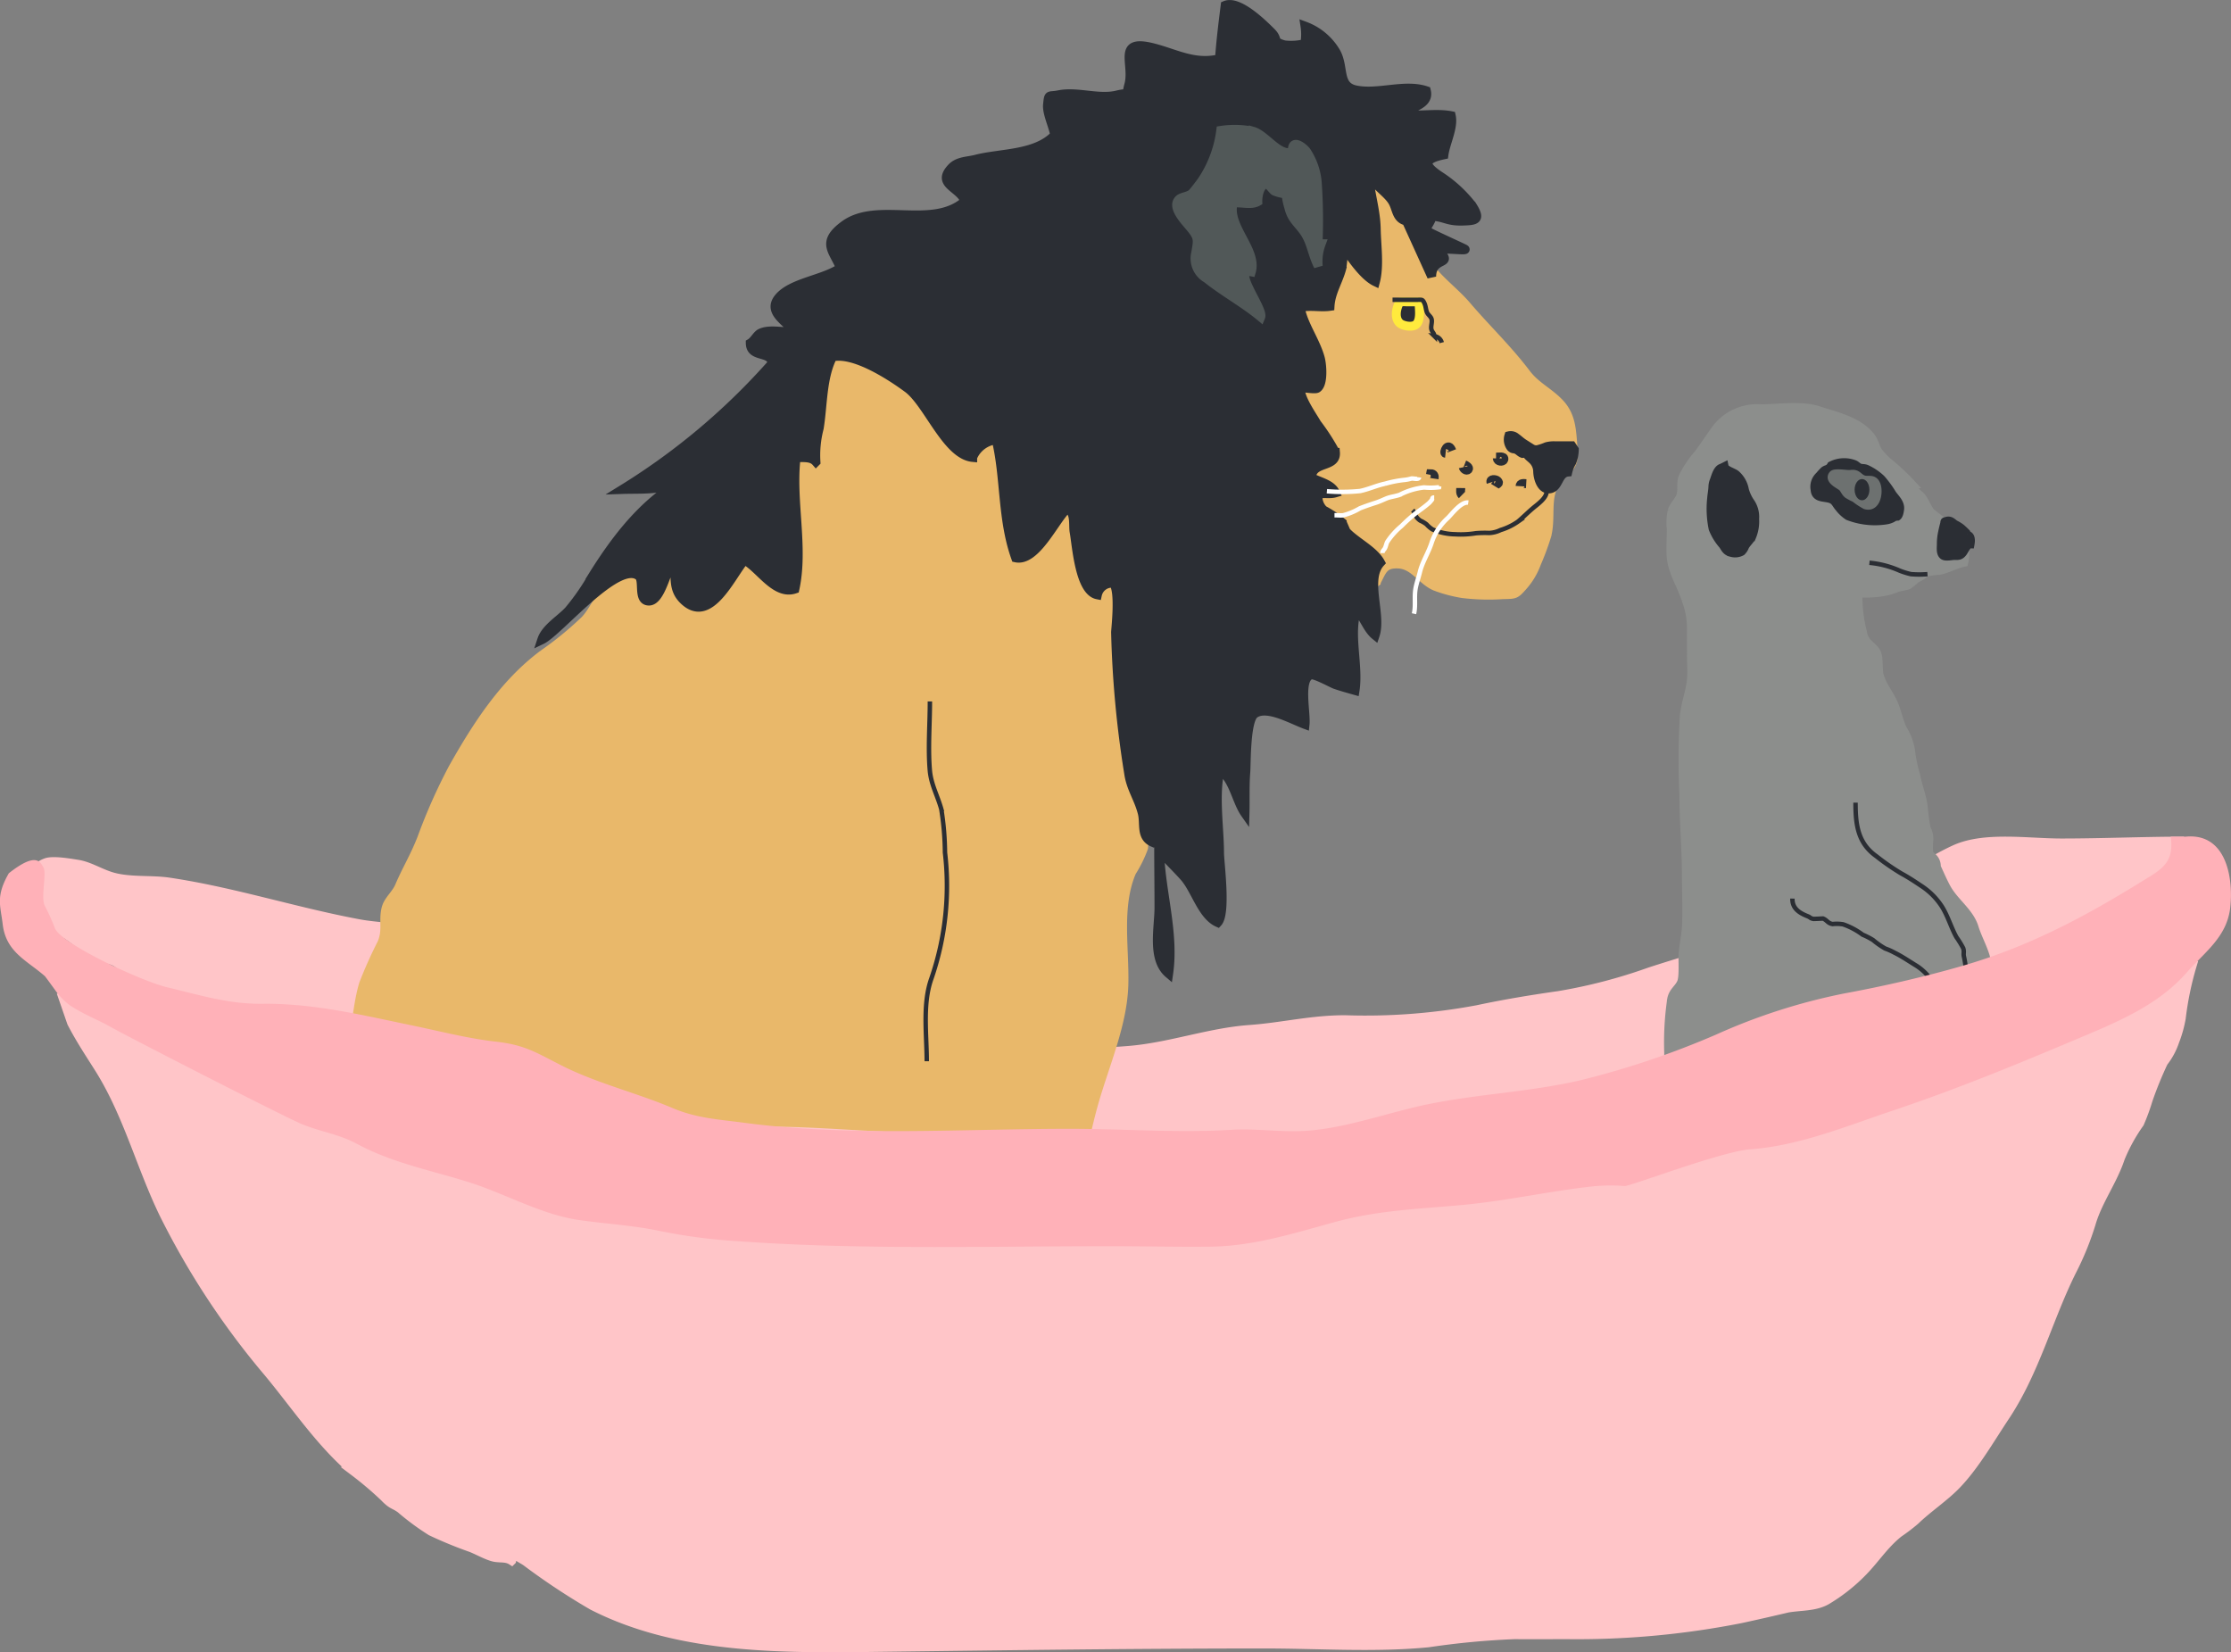 <svg xmlns="http://www.w3.org/2000/svg" xmlns:xlink="http://www.w3.org/1999/xlink" width="250.492" height="185.494" viewBox="0 0 250.492 185.494"><rect x="0" y="0" width="250.492" height="185.494" fill="#808080" stroke="none"/><defs><clipPath id="a"><path d="M0,0H250.492V-185.494H0Z" fill="none"/></clipPath></defs><g transform="translate(0 185.494)"><g clip-path="url(#a)"><g transform="translate(245.207 -91.566)"><path d="M0,0C-4.606,0-9.154.208-13.76.208c-3.771,0-8.68-.805-12.132.753-2.472,1.115-4.622,2.706-7.164,3.655a74.892,74.892,0,0,0-8.593,3.389c-5.906,3.046-12.2,4.657-18.471,6.688a58.936,58.936,0,0,1-10.147,2.648c-3.016.427-6.174.951-9.169,1.591A67.646,67.646,0,0,1-94.127,20.05c-3.851-.018-7.11.829-10.862,1.1-4.529.33-8.956,1.966-13.458,2.342-8.644.722-17.706-.042-26.391-.042-3.52,0-6.994.259-10.376-.567h0c-3.636-.887-7.789-.516-11.2-1.639-1.414-.467-2.635-1.162-4.052-1.656a105.729,105.729,0,0,0-11.473-3.505,95.032,95.032,0,0,1-10.254-3.062c-2.12-.742-4.085-1.94-6.2-2.684-2.056-.722-4.322-.661-6.453-1.06-7.216-1.351-14.081-3.6-21.322-4.674-1.974-.294-4.284-.041-6.168-.541-1.381-.367-2.626-1.235-4.081-1.46-.9-.139-2.858-.494-3.761-.168-1.613.582-1.249,1.3-1.28,2.845-.069,3.457.461,4.57,3.5,6.169a13.4,13.4,0,0,1,2.529,2.19c1.117.982,1.359.267,2.728.771.762.28,1.287,1.228,1.986,1.534,3.283,1.433,6.5,2.234,9.811,3.526,3.033,1.183,6.006,3.052,9.179,4.137,3.072,1.051,6.263,1.972,9.359,3.108,1.723.632,3.087,1.516,4.741,2.277,1.514.7,3.073.55,4.681,1.222,2.168.906,4.208,2.094,6.459,2.864,4.627,1.585,8.343,4.845,13.364,5.622,1.533.238,3.017-.1,4.537.028,1.542.13,2.921.573,4.5.627,3.52.12,7.076-.029,10.6-.029,6.95,0,15.172,1.059,21.827-1.261,7.872-2.743,16.653-2.15,24.893-2.141,5.413.006,10.811.135,16.165-.836,4.978-.9,10.343-.955,15.171-2.408,4.561-1.373,9.3-1.711,13.985-2.579,1.671-.309,3.919.019,5.475-.512.147-.05,1.369-1.068,1.642-1.193a42.316,42.316,0,0,1,4.322-1.57,14.616,14.616,0,0,1,4.211-.514c3.364-.168,6.031-1.345,9.265-2.3,3.894-1.151,6.768-3.744,10.5-4.971,2.254-.74,4.424-.969,6.7-1.906q2.919-1.41,5.89-2.706a12.6,12.6,0,0,0,3.144-.941A59.924,59.924,0,0,0-5.409,9.879,17.425,17.425,0,0,0-2.189,7.29c.854-.994,3.376-3.3,3.1-4.815Z" fill="#ffc5c8"/></g><g transform="translate(147.989 -170.314)"><path d="M0,0C-.32,5.9,5.781,4.1,9.117,7.948c.971,1.119,2.954,6.406,3.9,7.5,1.123,1.3,2.528,2.365,3.668,3.7,2.128,2.5,4.594,4.845,6.684,7.608,1.07,1.415,2.511,2.047,3.695,3.276,1.436,1.49,1.4,3.167,1.581,5.24.224,2.569-1.244,2.076-2.171,3.956-.889,1.805-.286,3.752-.791,5.727a29.368,29.368,0,0,1-1.147,3.094,7.981,7.981,0,0,1-1.507,2.544c-.906,1.033-.894.95-2.356.994a24.3,24.3,0,0,1-4.441-.126,15.784,15.784,0,0,1-3.05-.808c-1.565-.647-2.378-2.447-4.2-2.515-1.636-.06-1.765.735-2.451,2.025a2.228,2.228,0,0,0-.862,1.423q-.163.528-.328,1.055a1.443,1.443,0,0,1-1.122.787c-1.121,2.2-2.747,4.946-5.449,6-2.013.787-5.735,1.3-7.393.166-1.287,1.4-3.05,2-4.429,3.28-2.357,2.192-3.323,5.831-4.539,8.7a35.667,35.667,0,0,0-1.423,4.34,26.409,26.409,0,0,0-.575,4.093,14.153,14.153,0,0,1-1.337,2.709c-1.657,3.869-.77,8.543-.875,12.623-.111,4.366-2.076,8.851-3.289,13.04-1.1,3.8-1.694,7.637-2.7,11.5-.774,2.976-2.023,5.745-1.97,8.823.038,2.2.552,5.128-.1,7.242-.965.006-.845.488-1.384,1.157a12.473,12.473,0,0,1-3.712,3.376c-4.1,2.243-8.65,3.667-12.764,5.889A47.249,47.249,0,0,1-60.5,151.129a28.137,28.137,0,0,1-6.388.224c-4.77-.065-9.5.537-14.27.613-5.444.088-10.975.179-16.417,0-1-.033-3.856.15-4.746-.839-.612-.681-.52-1.574-.819-2.392a45.328,45.328,0,0,0-2.009-4.132c-1.047-2.128-2.315-4-2.576-6.392a28.212,28.212,0,0,0-1.427-6.349c-3.076-9.289-1.467-20.769.726-29.993.516-2.168.62-4.447,1.254-6.581a50.021,50.021,0,0,1,2.062-4.6c.606-1.474.126-2.471.456-3.853.225-.948,1.11-1.575,1.513-2.524.786-1.856,1.688-3.287,2.509-5.393a63.05,63.05,0,0,1,3.515-7.9c2.7-4.78,5.725-9.467,10.106-12.737a38.021,38.021,0,0,0,4.692-3.836c.791-.833,1.212-1.878,1.937-2.752,1.07-1.29,2.407-1.883,3.539-3.2.891-1.035,2.273-1.591,3.063-2.666.7-.953.582-1.925,1.445-2.762.806-.782,1.888-1.144,2.733-2.215a41.2,41.2,0,0,1,3.282-3.4,51.768,51.768,0,0,0,4.751-5.551c1.529-2.087,3.362-3.864,4.756-6.061,1.6-2.528,2.839-5.094,4.909-7.3,2.249-2.391,5.371-4.287,7.943-6.358,1.346-1.084,2.906-1.713,4.329-2.659,1.3-.865,1.694-1.863,2.761-2.886a29.647,29.647,0,0,1,5.35-4.263c.7-.387,1.476-.445,2.193-.807,2.838-1.434,5.055-4.222,7.757-5.925a39.174,39.174,0,0,1,6.005-3.328c1.264-.482,2.713-.206,4.086-.245,1.7-.048,3.232-.583,4.921-.576s2.482.7,3.783,1.867c.351.316.311.78.746,1.136.724.592,1.635.458,2.146,1.4C.67-3.085.283-1.145.283,0" fill="#e9b86a" stroke="#e9b86a" stroke-width="1"/></g><g transform="translate(160.745 -154.44)"><path d="M0,0C0-2.275,2.559-1.22.85-2.835c-.605-.572,3.527.074,2.835-.283C3.223-3.357.087-4.771-.449-5.089-1-5.416.531-6.611-.283-6.8c1.8.067,1.934.616,3.733.567,1.483-.041,2.133-.105,1.124-1.7a14.657,14.657,0,0,0-3.695-3.4c-1.729-1.152-1.87-1.853.5-2.339.185-1.359,1.115-3.093.818-4.391-1.759-.353-3.648.111-5.449-.186.7-.762,3.07-.953,2.652-2.622-2.432-.823-5.412.427-7.913-.088-2.188-.452-1.18-2.721-2.373-4.479a6.762,6.762,0,0,0-3.338-2.689,6.155,6.155,0,0,1-.019,1.968,6.345,6.345,0,0,1-2.309.14c-1.4-.4-.573-.554-1.469-1.444s-3.65-3.632-5.165-2.989c-.258,2.06-.492,3.929-.639,5.994-2.826.668-4.883-.584-7.478-1.241-4.138-1.046-2.055,1.805-2.705,4.173-.385,1.407.192.761-1.309,1.134-2.056.51-4.474-.448-6.554-.023-1.156.236-1.129-.177-1.259,1.1-.1.957.636,2.41.8,3.424-2.141,2.246-6.074,1.995-8.848,2.713-.926.24-2,.188-2.721.95-1.78,1.878.908,2.2,1.493,3.752-3.7,3.216-9.826-.037-13.554,2.7-2.644,1.943-1.2,2.883-.425,4.8C-68.3.335-71.783.632-73.254,2.3c-1.426,1.614.738,2.7,1.72,3.883-1.131.12-2.78-.355-3.842.169-.38.188-.7.864-1.131,1.118.024,1.706,2.306.849,2.461,2.258A74.666,74.666,0,0,1-90.887,23.9c1.967-.067,3.96.109,5.826-.647.755-.306,2.721-.857,3.145-1.414-5.485,2.175-9.161,6.768-12.2,11.621a26.49,26.49,0,0,1-2.764,4.01c-.922,1.013-2.6,1.971-3.04,3.31,1.886-.9,8.54-9.007,10.891-7.166.623.488-.151,2.772,1.121,2.812,1.4.044,2.056-3.741,2.776-4.578.393,1.606-.26,3.119,1.159,4.482,2.9,2.791,5.24-2.592,6.813-4.5,1.707.888,3.446,4,5.666,3.248,1.023-4.691-.446-9.985.14-14.771.848.046,1.7-.1,2.224.5a12.039,12.039,0,0,1,.364-3.78c.422-2.552.31-5.677,1.5-8.012,2.49-.547,6.647,2.209,8.431,3.526,2.276,1.679,4.36,7.482,7.3,7.762a3.216,3.216,0,0,1,2.642-1.973c1.016,4.224.631,8.921,2.186,13.244,2.248.491,4.3-4.056,5.732-5.492,1,.278.688,1.79.831,2.583.284,1.578.6,6.67,2.612,7.061a1.666,1.666,0,0,1,1.79-1.3c.768.84.25,5.187.251,5.511a116.572,116.572,0,0,0,1.47,15.827c.246,1.712,1.1,2.791,1.527,4.467.305,1.211-.21,2.686,1.181,3.288a6.278,6.278,0,0,0,.707-3.434c-.093,3.58-.013,7.17-.013,10.752,0,2.25-.84,5.771,1.089,7.413.661-4.59-.907-9.248-1.017-13.816.879,1.041,1.865,1.958,2.758,2.963,1.273,1.433,1.99,4.324,3.772,5.122.98-1.067.2-6.784.2-7.831,0-2.758-.606-6.521.065-9.263,1.461.905,1.824,3.467,2.793,4.846.044-1.567-.035-3.063.091-4.641.073-.921-.012-5.786.968-6.525,1.347-1.017,4.152.611,5.683,1.176.142-1.33-.735-5.083.644-5.561.416-.145,2.347.938,2.739,1.075.708.247,1.519.469,2.231.67.442-2.824-.734-6.354.207-9.068.774.841,1.182,2.178,2.047,2.879.782-2.329-1.146-6.25.606-8.17-.755-1.39-2.743-2.3-3.86-3.49l-.438-1.009a12.6,12.6,0,0,0-2.092-1.4,2.05,2.05,0,0,1-.615-1.745c.648-.209,1.28.018,1.956-.186-.443-.994-1.768-1.216-2.7-1.713.056-1.869,2.839-1.045,2.688-2.833a23.984,23.984,0,0,0-2.094-3.245c-.384-.706-2-2.942-1.828-3.992.384-.048,1.629.216,1.881.044.716-.488.544-2.625.347-3.362-.519-1.943-1.927-3.784-2.262-5.7,1.106-.28,2.236.025,3.347-.137.089-1.579.941-2.8,1.327-4.278a24.146,24.146,0,0,0,.212-2.416C-9.055-2.131-7.622-.038-6.317.584c.474-1.783.125-4.12.093-5.956-.041-2.342-.911-4.64-.885-6.919-.107,1.632,1.937,2.609,2.693,3.83.513.829.421,1.979,1.581,2.225Z" fill="#2b2e34"/></g><g transform="translate(160.745 -154.44)"><path d="M0,0C0-2.275,2.559-1.22.85-2.835c-.605-.572,3.527.074,2.835-.283C3.223-3.357.087-4.771-.449-5.089-1-5.416.531-6.611-.283-6.8c1.8.067,1.934.616,3.733.567,1.483-.041,2.133-.105,1.124-1.7a14.657,14.657,0,0,0-3.695-3.4c-1.729-1.152-1.87-1.853.5-2.339.185-1.359,1.115-3.093.818-4.391-1.759-.353-3.648.111-5.449-.186.7-.762,3.07-.953,2.652-2.622-2.432-.823-5.412.427-7.913-.088-2.188-.452-1.18-2.721-2.373-4.479a6.762,6.762,0,0,0-3.338-2.689,6.155,6.155,0,0,1-.019,1.968,6.345,6.345,0,0,1-2.309.14c-1.4-.4-.573-.554-1.469-1.444s-3.65-3.632-5.165-2.989c-.258,2.06-.492,3.929-.639,5.994-2.826.668-4.883-.584-7.478-1.241-4.138-1.046-2.055,1.805-2.705,4.173-.385,1.407.192.761-1.309,1.134-2.056.51-4.474-.448-6.554-.023-1.156.236-1.129-.177-1.259,1.1-.1.957.636,2.41.8,3.424-2.141,2.246-6.074,1.995-8.848,2.713-.926.24-2,.188-2.721.95-1.78,1.878.908,2.2,1.493,3.752-3.7,3.216-9.826-.037-13.554,2.7-2.644,1.943-1.2,2.883-.425,4.8C-68.3.335-71.783.632-73.254,2.3c-1.426,1.614.738,2.7,1.72,3.883-1.131.12-2.78-.355-3.842.169-.38.188-.7.864-1.131,1.118.024,1.706,2.306.849,2.461,2.258A74.666,74.666,0,0,1-90.887,23.9c1.967-.067,3.96.109,5.826-.647.755-.306,2.721-.857,3.145-1.414-5.485,2.175-9.161,6.768-12.2,11.621a26.49,26.49,0,0,1-2.764,4.01c-.922,1.013-2.6,1.971-3.04,3.31,1.886-.9,8.54-9.007,10.891-7.166.623.488-.151,2.772,1.121,2.812,1.4.044,2.056-3.741,2.776-4.578.393,1.606-.26,3.119,1.159,4.482,2.9,2.791,5.24-2.592,6.813-4.5,1.707.888,3.446,4,5.666,3.248,1.023-4.691-.446-9.985.14-14.771.848.046,1.7-.1,2.224.5a12.039,12.039,0,0,1,.364-3.78c.422-2.552.31-5.677,1.5-8.012,2.49-.547,6.647,2.209,8.431,3.526,2.276,1.679,4.36,7.482,7.3,7.762a3.216,3.216,0,0,1,2.642-1.973c1.016,4.224.631,8.921,2.186,13.244,2.248.491,4.3-4.056,5.732-5.492,1,.278.688,1.79.831,2.583.284,1.578.6,6.67,2.612,7.061a1.666,1.666,0,0,1,1.79-1.3c.768.84.25,5.187.251,5.511a116.572,116.572,0,0,0,1.47,15.827c.246,1.712,1.1,2.791,1.527,4.467.305,1.211-.21,2.686,1.181,3.288a6.278,6.278,0,0,0,.707-3.434c-.093,3.58-.013,7.17-.013,10.752,0,2.25-.84,5.771,1.089,7.413.661-4.59-.907-9.248-1.017-13.816.879,1.041,1.865,1.958,2.758,2.963,1.273,1.433,1.99,4.324,3.772,5.122.98-1.067.2-6.784.2-7.831,0-2.758-.606-6.521.065-9.263,1.461.905,1.824,3.467,2.793,4.846.044-1.567-.035-3.063.091-4.641.073-.921-.012-5.786.968-6.525,1.347-1.017,4.152.611,5.683,1.176.142-1.33-.735-5.083.644-5.561.416-.145,2.347.938,2.739,1.075.708.247,1.519.469,2.231.67.442-2.824-.734-6.354.207-9.068.774.841,1.182,2.178,2.047,2.879.782-2.329-1.146-6.25.606-8.17-.755-1.39-2.743-2.3-3.86-3.49l-.438-1.009a12.6,12.6,0,0,0-2.092-1.4,2.05,2.05,0,0,1-.615-1.745c.648-.209,1.28.018,1.956-.186-.443-.994-1.768-1.216-2.7-1.713.056-1.869,2.839-1.045,2.688-2.833a23.984,23.984,0,0,0-2.094-3.245c-.384-.706-2-2.942-1.828-3.992.384-.048,1.629.216,1.881.044.716-.488.544-2.625.347-3.362-.519-1.943-1.927-3.784-2.262-5.7,1.106-.28,2.236.025,3.347-.137.089-1.579.941-2.8,1.327-4.278a24.146,24.146,0,0,0,.212-2.416C-9.055-2.131-7.622-.038-6.317.584c.474-1.783.125-4.12.093-5.956-.041-2.342-.911-4.64-.885-6.919-.107,1.632,1.937,2.609,2.693,3.83.513.829.421,1.979,1.581,2.225Z" fill="none" stroke="#2b2e34" stroke-width="1"/></g><g transform="translate(147.989 -158.125)"><path d="M0,0A60.127,60.127,0,0,0-.072-6.606,7.425,7.425,0,0,0-1.321-10.4c-.5-.6-1.678-1.4-1.555.067-1.432.624-3.009-1.895-4.4-2.295a10,10,0,0,0-3.649-.1,13.056,13.056,0,0,1-2.16,5.711c-.2.277-.876,1.169-1.073,1.356-.375.355-1.164.373-1.47.683-.828.837.584,2.314,1.275,3.137.968,1.154.863,1.41.61,2.895A2.583,2.583,0,0,0-12.5,3.9c1.911,1.532,4.183,2.756,6.064,4.323.372-.907-3.3-5.486-1.06-5.071.728-2.445-2.74-5.135-2.035-7.7.873-.162,1.984.265,2.769-.186-.016-.66.223-2.065,1.1-1.957.087.011.617.7.757.779a4.26,4.26,0,0,0,1.312.31,7.22,7.22,0,0,0,.3,1.5c.309,1.281.894,1.646,1.63,2.635C-.767-.276-.675,1.154.02,2.509A5.693,5.693,0,0,1,.354,0Z" fill="#515858"/></g><g transform="translate(147.989 -158.125)"><path d="M0,0A60.127,60.127,0,0,0-.072-6.606,7.425,7.425,0,0,0-1.321-10.4c-.5-.6-1.678-1.4-1.555.067-1.432.624-3.009-1.895-4.4-2.295a10,10,0,0,0-3.649-.1,13.056,13.056,0,0,1-2.16,5.711c-.2.277-.876,1.169-1.073,1.356-.375.355-1.164.373-1.47.683-.828.837.584,2.314,1.275,3.137.968,1.154.863,1.41.61,2.895A2.583,2.583,0,0,0-12.5,3.9c1.911,1.532,4.183,2.756,6.064,4.323.372-.907-3.3-5.486-1.06-5.071.728-2.445-2.74-5.135-2.035-7.7.873-.162,1.984.265,2.769-.186-.016-.66.223-2.065,1.1-1.957.087.011.617.7.757.779a4.26,4.26,0,0,0,1.312.31,7.22,7.22,0,0,0,.3,1.5c.309,1.281.894,1.646,1.63,2.635C-.767-.276-.675,1.154.02,2.509A5.693,5.693,0,0,1,.354,0Z" fill="none" stroke="#515858" stroke-width="1"/></g><g transform="translate(159.611 -151.605)"><path d="M0,0H-1.68a3.155,3.155,0,0,0-.591,0c-.315.069-.181-.005-.315.284-.293.631-.435,1.641.173,2.132.362.292,1.481.522,1.881.042C-.055,1.884-.283.7-.283,0" fill="#2b2e34"/></g><g transform="translate(159.611 -151.605)"><path d="M0,0H-1.68a3.155,3.155,0,0,0-.591,0c-.315.069-.181-.005-.315.284-.293.631-.435,1.641.173,2.132.362.292,1.481.522,1.881.042C-.055,1.884-.283.7-.283,0" fill="none" stroke="#ffea3d" stroke-width="1"/></g><g transform="translate(156.351 -151.84)"><path d="M0,0H2.129c.235,0,.47,0,.706,0,.467-.007.546-.05.747.392.152.334.151.678.276,1,.108.28.414.458.511.731.136.385-.122.886.014,1.257.117.318.279.335.315.7a1,1,0,0,1,.83.733" fill="none" stroke="#2b2e34" stroke-width="0.5"/></g><g transform="translate(176.477 -135.448)"><path d="M0,0C-.614,0-1.229,0-1.843,0a3.175,3.175,0,0,0-1,.1A6.553,6.553,0,0,1-3.83.432a.973.973,0,0,1-.7-.141L-5.386-.25C-5.7-.447-6-.74-6.271-.925a.891.891,0,0,0-.794-.195A1.427,1.427,0,0,0-6.838.18c.226.228.349.129.606.238s.427.342.7.443c.095-.011.189-.019.283-.026.176.062.268.21.395.334.175.172.412.349.569.532a1.824,1.824,0,0,1,.454,1.165c.013.78.417,2.164,1.417,1.96.978-.2.871-1.752,1.964-1.87A3.806,3.806,0,0,1,0,1.846,3.905,3.905,0,0,0,.283.425Z" fill="#2b2e34"/></g><g transform="translate(176.477 -135.448)"><path d="M0,0C-.614,0-1.229,0-1.843,0a3.175,3.175,0,0,0-1,.1A6.553,6.553,0,0,1-3.83.432a.973.973,0,0,1-.7-.141L-5.386-.25C-5.7-.447-6-.74-6.271-.925a.891.891,0,0,0-.794-.195A1.427,1.427,0,0,0-6.838.18c.226.228.349.129.606.238s.427.342.7.443c.095-.011.189-.019.283-.026.176.062.268.21.395.334.175.172.412.349.569.532a1.824,1.824,0,0,1,.454,1.165c.013.78.417,2.164,1.417,1.96.978-.2.871-1.752,1.964-1.87A3.806,3.806,0,0,1,0,1.846,3.905,3.905,0,0,0,.283.425Z" fill="none" stroke="#2b2e34" stroke-width="1"/></g><g transform="translate(173.643 -130.487)"><path d="M0,0C.151.8-.943,1.559-1.459,1.987c-.584.484-1.145,1.054-1.733,1.552A6.905,6.905,0,0,1-5.169,4.5a3.159,3.159,0,0,1-1.284.326,12.59,12.59,0,0,0-1.48.029,10.6,10.6,0,0,1-2.343.117A6.632,6.632,0,0,1-12.8,4.432a2.976,2.976,0,0,1-.663-.565,3.335,3.335,0,0,0-.719-.426,1.859,1.859,0,0,1-.38-.351c-.218-.253-.252-.6-.464-.822" fill="none" stroke="#2b2e34" stroke-width="0.5"/></g><g transform="translate(168.115 -134.031)"><path d="M0,0C0,.352.622.427.722.149.882-.3.088-.142-.142-.142" fill="none" stroke="#2b2e34" stroke-width="1"/></g><g transform="translate(164.288 -133.039)"><path d="M0,0C.04.182.36.461.549.262.76.039.294-.224.142-.283" fill="none" stroke="#2b2e34" stroke-width="1"/></g><g transform="translate(167.832 -130.913)"><path d="M0,0C.159-.261.645-.273.293-.609.108-.786-.562-.837-.425-.425" fill="none" stroke="#2b2e34" stroke-width="1"/></g><g transform="translate(170.666 -130.913)"><path d="M0,0C.02-.343.4-.314.664-.283h-.1" fill="none" stroke="#2b2e34" stroke-width="1"/></g><g transform="translate(164.147 -129.92)"><path d="M0,0C-.213-.209-.146-.513-.141-.779c0,.071,0,.141,0,.212" fill="none" stroke="#2b2e34" stroke-width="1"/></g><g transform="translate(161.029 -131.763)"><path d="M0,0C.045-.312-.043-.548-.4-.55l-.024.125" fill="none" stroke="#2b2e34" stroke-width="1"/></g><g transform="translate(163.013 -134.881)"><path d="M0,0C-.426-1.133-1.009.249-.709.283" fill="none" stroke="#2b2e34" stroke-width="1"/></g><g transform="translate(148.981 -130.346)"><path d="M0,0A19.808,19.808,0,0,0,3.734-.024c.967-.2,1.855-.63,2.825-.826a12.556,12.556,0,0,1,2.2-.425,4.459,4.459,0,0,0,.734-.149c.213-.036.822.165.857-.135" fill="none" stroke="#fff" stroke-width="0.5"/></g><g transform="translate(149.832 -127.653)"><path d="M0,0C.319,0,.662.041.978.01A7.3,7.3,0,0,0,2.855-.774c.6-.236,1.2-.441,1.811-.636.411-.131.77-.308,1.166-.472.494-.2,1.014-.234,1.512-.417a7.76,7.76,0,0,1,2.719-.819,7.78,7.78,0,0,0,1.68-.024l.021-.118" fill="none" stroke="#fff" stroke-width="0.5"/></g><g transform="translate(155.217 -123.401)"><path d="M0,0C0-.271.185-.349.288-.56.406-.8.423-1.03.549-1.268A8.18,8.18,0,0,1,2.128-3.027a18.087,18.087,0,0,1,1.683-1.5c.483-.359.987-.711,1.436-1.11a3.758,3.758,0,0,0,.281-.318c.124-.133,0-.286.283-.284" fill="none" stroke="#fff" stroke-width="0.5"/></g><g transform="translate(164.855 -129.07)"><path d="M0,0C-.8-.12-1.81,1.243-2.291,1.722A6.534,6.534,0,0,0-4.107,4.487C-4.455,5.6-5.16,6.664-5.432,7.8c-.151.628-.4,1.3-.5,1.932-.145.919.046,1.823-.162,2.745" fill="none" stroke="#fff" stroke-width="0.5"/></g><g transform="translate(104.407 -106.747)"><path d="M0,0C0,2.546-.223,5.2-.008,7.731c.135,1.6.855,2.808,1.286,4.353a32.009,32.009,0,0,1,.415,4.88A31.919,31.919,0,0,1,.16,31.132c-1.007,2.829-.514,6.278-.514,9.262" fill="none" stroke="#2b2e34" stroke-width="0.5"/></g><g transform="translate(209.186 -118.911)"><path d="M0,0A10.914,10.914,0,0,0,2.841-.275c.364-.1.7-.248,1.064-.361.338-.106.775-.142,1.142-.272a10.39,10.39,0,0,0,.965-.785,2.3,2.3,0,0,0,.925-.6,6.64,6.64,0,0,1,1.6-.254c1.006-.2,1.75-.689,2.769-.909A4.03,4.03,0,0,0,10.794-6.6a8.111,8.111,0,0,0-.816-.489c-.14-.1-.256-.375-.4-.5A21.941,21.941,0,0,1,7.64-9c-.468-.5-.663-1.229-1.111-1.784-.165-.2-.424-.355-.576-.54-.2-.241-.308-.663-.562-.943A25.44,25.44,0,0,0,2.8-14.684a6.959,6.959,0,0,1-1.122-1.2c-.346-.509-.43-1.153-.817-1.644-1.42-1.805-3.883-2.3-5.889-2.961-1.9-.627-4.441-.207-6.454-.206a5.78,5.78,0,0,0-5.254,2.6c-.6.847-1.141,1.667-1.761,2.5a11.566,11.566,0,0,0-1.723,2.575c-.27.687-.031,1.324-.228,2.021-.183.648-.786,1.109-.993,1.778a6.119,6.119,0,0,0-.1,1.988c.014.987-.08,2-.023,2.982.109,1.854,1.122,3.22,1.657,4.91a8.953,8.953,0,0,1,.63,3.188c-.007,1.067,0,2.136,0,3.2,0,.856.081,1.747.007,2.6-.119,1.365-.651,2.723-.8,4.107a82.575,82.575,0,0,0-.057,8.762c0,3.1.283,6.123.283,9.226,0,1.838.1,3.707.014,5.542-.047,1.03-.265,2.055-.375,3.079-.077.722.111,2.7-.2,3.39s-.933.986-1.093,1.862a33.179,33.179,0,0,0-.332,5.98c0,4.064-.557,8.51.639,12.4.517,1.684.556,3.432,1.254,5.073.335.786.872,1.47,1.191,2.262a7.058,7.058,0,0,1,.326,2.976c-.074,2.419-.434,5.848,2.071,7.265,1.492.842,3.807.767,5.494.677,1.367-.074,2.459-.849,3.679-1.362a9.291,9.291,0,0,1,2.725-.61,5.511,5.511,0,0,1,3.116.435,10,10,0,0,0,4.008.355c.984,0,2.937.364,3.843-.036,1.307-.577,1.15-3.046-.047-3.594a10.41,10.41,0,0,1-1.03-.331c-.156-.09-.426-.387-.623-.51-.479-.3-1.129-.271-1.41-.866a6.057,6.057,0,0,1,2.458.008,10.7,10.7,0,0,1,1.219.588.934.934,0,0,0,.575.191c.311.217.366.545.622.754.778.64,2.511.406,3.479.658,1.85.481,3.421,1.538,5.3,1.783,1.416.184,2.908.786,3.429-.914.483-1.576-.082-2.511-1.388-3.47-3.385-2.487-7.884-.852-11.711-1.35-.616-1.693,1.155-3.613,1.62-5.129a13.442,13.442,0,0,0,.059-3.686c-.008-1.009.226-1.907.3-2.9a10.94,10.94,0,0,1,.27-2.584,20.42,20.42,0,0,0,.58-2.545c.077-.515-.33-2.1-.034-2.481.32-.412.672-.149,1.168.049.647.257,1.233,1.169,1.976,1.154.7-.014,1.3-.829,1.426-1.473,0-.315-.01-.629-.029-.944a6.957,6.957,0,0,1,.455-1.742,5.433,5.433,0,0,0,.126-1.488c-.011-1.023.015-2.045.006-3.068a9.694,9.694,0,0,0-.872-3.55c-.364-1.029-.47-2.115-.836-3.153-.351-1-.84-1.918-1.14-2.891-.534-1.728-2.249-2.828-3.132-4.459-.41-.757-.755-1.578-1.113-2.339a1.316,1.316,0,0,0-.5-1.129L7.4,29.306A6.714,6.714,0,0,1,7.387,27.7a2.393,2.393,0,0,0-.3-1.25,22.82,22.82,0,0,1-.33-2.406c-.143-1.235-.638-2.412-.865-3.628a18.151,18.151,0,0,1-.5-2.227,6.542,6.542,0,0,0-.943-2.872c-.476-.96-.656-2.1-1.111-3.069-.513-1.094-1.374-2.075-1.588-3.3Q1.7,8.109,1.659,7.273c-.151-.9-.5-1-1.044-1.567a2.091,2.091,0,0,1-.678-1.29A15.824,15.824,0,0,1-.567,0Z" fill="#8c8e8c"/></g><g transform="translate(209.186 -118.911)"><path d="M0,0A10.914,10.914,0,0,0,2.841-.275c.364-.1.7-.248,1.064-.361.338-.106.775-.142,1.142-.272a10.39,10.39,0,0,0,.965-.785,2.3,2.3,0,0,0,.925-.6,6.64,6.64,0,0,1,1.6-.254c1.006-.2,1.75-.689,2.769-.909A4.03,4.03,0,0,0,10.794-6.6a8.111,8.111,0,0,0-.816-.489c-.14-.1-.256-.375-.4-.5A21.941,21.941,0,0,1,7.64-9c-.468-.5-.663-1.229-1.111-1.784-.165-.2-.424-.355-.576-.54-.2-.241-.308-.663-.562-.943A25.44,25.44,0,0,0,2.8-14.684a6.959,6.959,0,0,1-1.122-1.2c-.346-.509-.43-1.153-.817-1.644-1.42-1.805-3.883-2.3-5.889-2.961-1.9-.627-4.441-.207-6.454-.206a5.78,5.78,0,0,0-5.254,2.6c-.6.847-1.141,1.667-1.761,2.5a11.566,11.566,0,0,0-1.723,2.575c-.27.687-.031,1.324-.228,2.021-.183.648-.786,1.109-.993,1.778a6.119,6.119,0,0,0-.1,1.988c.014.987-.08,2-.023,2.982.109,1.854,1.122,3.22,1.657,4.91a8.953,8.953,0,0,1,.63,3.188c-.007,1.067,0,2.136,0,3.2,0,.856.081,1.747.007,2.6-.119,1.365-.651,2.723-.8,4.107a82.575,82.575,0,0,0-.057,8.762c0,3.1.283,6.123.283,9.226,0,1.838.1,3.707.014,5.542-.047,1.03-.265,2.055-.375,3.079-.077.722.111,2.7-.2,3.39s-.933.986-1.093,1.862a33.179,33.179,0,0,0-.332,5.98c0,4.064-.557,8.51.639,12.4.517,1.684.556,3.432,1.254,5.073.335.786.872,1.47,1.191,2.262a7.058,7.058,0,0,1,.326,2.976c-.074,2.419-.434,5.848,2.071,7.265,1.492.842,3.807.767,5.494.677,1.367-.074,2.459-.849,3.679-1.362a9.291,9.291,0,0,1,2.725-.61,5.511,5.511,0,0,1,3.116.435,10,10,0,0,0,4.008.355c.984,0,2.937.364,3.843-.036,1.307-.577,1.15-3.046-.047-3.594a10.41,10.41,0,0,1-1.03-.331c-.156-.09-.426-.387-.623-.51-.479-.3-1.129-.271-1.41-.866a6.057,6.057,0,0,1,2.458.008,10.7,10.7,0,0,1,1.219.588.934.934,0,0,0,.575.191c.311.217.366.545.622.754.778.64,2.511.406,3.479.658,1.85.481,3.421,1.538,5.3,1.783,1.416.184,2.908.786,3.429-.914.483-1.576-.082-2.511-1.388-3.47-3.385-2.487-7.884-.852-11.711-1.35-.616-1.693,1.155-3.613,1.62-5.129a13.442,13.442,0,0,0,.059-3.686c-.008-1.009.226-1.907.3-2.9a10.94,10.94,0,0,1,.27-2.584,20.42,20.42,0,0,0,.58-2.545c.077-.515-.33-2.1-.034-2.481.32-.412.672-.149,1.168.049.647.257,1.233,1.169,1.976,1.154.7-.014,1.3-.829,1.426-1.473,0-.315-.01-.629-.029-.944a6.957,6.957,0,0,1,.455-1.742,5.433,5.433,0,0,0,.126-1.488c-.011-1.023.015-2.045.006-3.068a9.694,9.694,0,0,0-.872-3.55c-.364-1.029-.47-2.115-.836-3.153-.351-1-.84-1.918-1.14-2.891-.534-1.728-2.249-2.828-3.132-4.459-.41-.757-.755-1.578-1.113-2.339a1.316,1.316,0,0,0-.5-1.129L7.4,29.306A6.714,6.714,0,0,1,7.387,27.7a2.393,2.393,0,0,0-.3-1.25,22.82,22.82,0,0,1-.33-2.406c-.143-1.235-.638-2.412-.865-3.628a18.151,18.151,0,0,1-.5-2.227,6.542,6.542,0,0,0-.943-2.872c-.476-.96-.656-2.1-1.111-3.069-.513-1.094-1.374-2.075-1.588-3.3Q1.7,8.109,1.659,7.273c-.151-.9-.5-1-1.044-1.567a2.091,2.091,0,0,1-.678-1.29A15.824,15.824,0,0,1-.567,0Z" fill="none" stroke="#8c8e8c" stroke-width="1"/></g><g transform="translate(208.335 -95.383)"><path d="M0,0C0,2.467.25,4.523,2.32,6a26.168,26.168,0,0,0,2.8,1.939c.763.412,1.5.895,2.217,1.376A7.859,7.859,0,0,1,9.721,11.7c.666,1.081,1,2.294,1.6,3.388a11.4,11.4,0,0,1,.763,1.238c.145.418,0,.586.088.956.166.716.216,1.4.363,2.12a16.707,16.707,0,0,1,.214,3.066,16.9,16.9,0,0,0,.8,3.576c.334,1.4.932,2.672,1.251,4a5.286,5.286,0,0,1,.222,1.417c0,.746.2,1.017-.561,1.139-1.037.166-1.476-.914-2.2-1.492-1.461-1.175-1.893-2.8-2.352-4.592-.408-1.591.011-3.215-.64-4.693a14.587,14.587,0,0,0-.689-1.778A5.75,5.75,0,0,0,6.66,18.2c-.734-.454-1.485-.964-2.274-1.351a7.394,7.394,0,0,0-1.06-.475,9.046,9.046,0,0,1-1.363-.952,8.414,8.414,0,0,0-1.169-.6,8.082,8.082,0,0,0-2.189-1.162,4.378,4.378,0,0,0-1.177-.033c-.558-.084-.624-.445-1.088-.62q-.523.031-1.047.047c-.4-.066-.347-.177-.662-.3-.957-.379-1.742-.883-1.718-1.984" fill="none" stroke="#2b2e34" stroke-width="0.5"/></g><g transform="translate(221.233 -65.194)"><path d="M0,0C.753.164.862,1.295.864,1.9.449,1.621.679,1.3.575.9.5.617.218.419.277.1l.006.18" fill="none" stroke="#2b2e34" stroke-width="1"/></g><g transform="translate(223.572 -67.439)"><path d="M0,0C.691.341.523,1.465.379,2.051.043,1.681.343,1.43.339,1.017.336.719.11.459.244.167.231.226.219.285.206.344" fill="none" stroke="#2b2e34" stroke-width="1"/></g><g transform="translate(8.039 -70.666)"><path d="M0,0C1.1,2.127,2.437,4.063,3.3,5.474,6.352,10.49,7.775,16.1,10.308,21.364A88.42,88.42,0,0,0,22.063,39.246c3.062,3.676,5.919,8,9.627,11.107a39.152,39.152,0,0,1,3.4,2.88c.927.972,1.086.769,1.849,1.325a28.354,28.354,0,0,0,3.423,2.526,46.335,46.335,0,0,0,4.463,1.835c.772.3,1.662.818,2.471,1.046.736.208,1.451-.016,2.116.414a4.429,4.429,0,0,0,.032-1.5c.043.883.9,1.159,1.559,1.6a76.314,76.314,0,0,0,7.459,4.942c10.028,5.145,22.282,4.823,33.27,4.684,14.089-.178,28.168-.364,42.264-.364,6.084,0,12.306.454,18.352-.136a89.231,89.231,0,0,1,9.639-.91c1.994.015,3.989,0,5.983,0a94.707,94.707,0,0,0,19.477-1.8q2.613-.567,5.215-1.185c1.433-.253,3.055-.136,4.355-.862a19.725,19.725,0,0,0,3.994-3.125c1.458-1.461,2.5-3.162,4.153-4.465a20.819,20.819,0,0,0,1.824-1.389c1.444-1.394,3.253-2.575,4.631-4,2.068-2.143,3.74-5.077,5.47-7.673,3.373-5.062,4.846-11.015,7.5-16.333a32.6,32.6,0,0,0,2.176-5.354c.744-2.544,2.412-4.742,3.26-7.3a19.369,19.369,0,0,1,2.168-3.938,23.34,23.34,0,0,0,.959-2.62,41.831,41.831,0,0,1,1.721-4.221,7.909,7.909,0,0,0,1.267-2.349,13.574,13.574,0,0,0,.73-2.6A35.086,35.086,0,0,1,238.1-6.448C231.88-6.62,225.321-2.436,219.4-.69c-4.909,1.446-9.822,2.907-14.754,4.336-7.9,2.291-15.915,4.176-23.831,6.431a122.627,122.627,0,0,1-15.473,3.809c-4.477.67-9.061.538-13.5,1.178-3.913.564-7.833,1.241-11.765,1.7a40.639,40.639,0,0,1-4.994.243c-1.046-.007-2.645-.313-3.639.058a.728.728,0,0,0,.015.516c-.367-.9-1.7-1.2-2.523-1.6-2.34-1.134-4.209-2.914-6.9-3.186-3.212-.325-6.723.04-9.951.04-5.079,0-10.159-.008-15.238.016-6.2.029-12.332-.677-18.54-.7-6-.025-11.611-1.36-17.508-1.936-5.189-.506-9.988-1.849-15.067-2.975-3.061-.679-6.935.274-8.226-3.112a9.359,9.359,0,0,1,.056,1.39,10.069,10.069,0,0,1-3.057.049,19.17,19.17,0,0,1-4.374-1.759A31.022,31.022,0,0,0,26.066,2.36c-4.844-1.743-8.9-4.69-14.083-5.513C9.175-3.6,5.751-4.4,2.9-3.687c-1.42.354-2.587.174-3.929.712Z" fill="#ffc5c8"/></g><g transform="translate(8.039 -70.666)"><path d="M0,0C1.1,2.127,2.437,4.063,3.3,5.474,6.352,10.49,7.775,16.1,10.308,21.364A88.42,88.42,0,0,0,22.063,39.246c3.062,3.676,5.919,8,9.627,11.107a39.152,39.152,0,0,1,3.4,2.88c.927.972,1.086.769,1.849,1.325a28.354,28.354,0,0,0,3.423,2.526,46.335,46.335,0,0,0,4.463,1.835c.772.3,1.662.818,2.471,1.046.736.208,1.451-.016,2.116.414a4.429,4.429,0,0,0,.032-1.5c.043.883.9,1.159,1.559,1.6a76.314,76.314,0,0,0,7.459,4.942c10.028,5.145,22.282,4.823,33.27,4.684,14.089-.178,28.168-.364,42.264-.364,6.084,0,12.306.454,18.352-.136a89.231,89.231,0,0,1,9.639-.91c1.994.015,3.989,0,5.983,0a94.707,94.707,0,0,0,19.477-1.8q2.613-.567,5.215-1.185c1.433-.253,3.055-.136,4.355-.862a19.725,19.725,0,0,0,3.994-3.125c1.458-1.461,2.5-3.162,4.153-4.465a20.819,20.819,0,0,0,1.824-1.389c1.444-1.394,3.253-2.575,4.631-4,2.068-2.143,3.74-5.077,5.47-7.673,3.373-5.062,4.846-11.015,7.5-16.333a32.6,32.6,0,0,0,2.176-5.354c.744-2.544,2.412-4.742,3.26-7.3a19.369,19.369,0,0,1,2.168-3.938,23.34,23.34,0,0,0,.959-2.62,41.831,41.831,0,0,1,1.721-4.221,7.909,7.909,0,0,0,1.267-2.349,13.574,13.574,0,0,0,.73-2.6A35.086,35.086,0,0,1,238.1-6.448C231.88-6.62,225.321-2.436,219.4-.69c-4.909,1.446-9.822,2.907-14.754,4.336-7.9,2.291-15.915,4.176-23.831,6.431a122.627,122.627,0,0,1-15.473,3.809c-4.477.67-9.061.538-13.5,1.178-3.913.564-7.833,1.241-11.765,1.7a40.639,40.639,0,0,1-4.994.243c-1.046-.007-2.645-.313-3.639.058a.728.728,0,0,0,.015.516c-.367-.9-1.7-1.2-2.523-1.6-2.34-1.134-4.209-2.914-6.9-3.186-3.212-.325-6.723.04-9.951.04-5.079,0-10.159-.008-15.238.016-6.2.029-12.332-.677-18.54-.7-6-.025-11.611-1.36-17.508-1.936-5.189-.506-9.988-1.849-15.067-2.975-3.061-.679-6.935.274-8.226-3.112a9.359,9.359,0,0,1,.056,1.39,10.069,10.069,0,0,1-3.057.049,19.17,19.17,0,0,1-4.374-1.759A31.022,31.022,0,0,0,26.066,2.36c-4.844-1.743-8.9-4.69-14.083-5.513C9.175-3.6,5.751-4.4,2.9-3.687c-1.42.354-2.587.174-3.929.712Z" fill="none" stroke="#ffc5c8" stroke-width="1"/></g><g transform="translate(243.733 -91.566)"><path d="M0,0C.293,2.3-.429,3.268-2.173,4.359-9.087,8.685-15.62,12.274-23.5,14.536c-4.334,1.244-8.79,2.263-13.227,3.08a66.636,66.636,0,0,0-14.3,4.594,96.3,96.3,0,0,1-15.317,5.153c-5.672,1.309-11.476,1.524-17.169,2.7-4.318.9-8.973,2.62-13.375,2.949-2.842.212-5.74-.268-8.589-.1-6.069.364-12.054-.112-18.169-.112-12.065,0-24.609.9-36.456-.669-2.952-.391-5.406-.511-8.134-1.669-4.034-1.712-8.467-2.766-12.377-4.739-2.851-1.438-4.114-2.328-7.369-2.7-3.3-.374-6.306-1.175-9.5-1.834-5.644-1.166-10.992-2.486-16.772-2.425-3.858.041-7.019-.981-10.711-1.852-2.877-.678-12.036-4.94-12.616-6.665a22.523,22.523,0,0,0-1.146-2.525c-.431-.917.252-3.586-.128-4.263-.356-.633-.822-1.767-3.888.651-1.5,2.609-.933,3.626-.687,5.725.368,3.14,2.71,4.051,4.735,5.827.058.051,1.064,1.441,1.117,1.514a7.671,7.671,0,0,0,1.67,1.745c1.441.97,3.122,1.62,4.462,2.369,2.546,1.423,19.828,10.252,21.579,10.972,2.234.918,4.138,1.109,6.233,2.237,4.059,2.186,8.409,2.974,12.741,4.36,4.018,1.286,7.948,3.575,12.226,4.189,3.1.444,6.038.584,9.14,1.247a62.266,62.266,0,0,0,8.529,1.115c13.9,1,27.911.569,41.851.569,3.746,0,7.5.089,11.242.052,4.959-.05,9.389-1.5,14.14-2.789,4.909-1.333,9.48-1.442,14.417-1.911,4.842-.461,9.559-1.53,14.387-2.062a19.588,19.588,0,0,1,3.648-.046c.679.012,10.912-3.894,14.067-4.119,5.492-.394,10.776-2.585,15.948-4.321,7.727-2.594,14.74-5.515,22.15-8.65,4.01-1.7,7.986-3.541,10.878-6.817,2.121-2.4,4.575-4.061,4.945-7.371C7.026,4.87,6.35-.444,1.672,0Z" fill="#ffb1b8"/></g><g transform="translate(193.312 -132.942)"><path d="M0,0C-.485.118-.695,1.019-.846,1.414a1.933,1.933,0,0,0-.146.7c-.018.46-.113.874-.145,1.322A10.919,10.919,0,0,0-.97,6.789,6.162,6.162,0,0,0,.163,8.632c.254.4.38.721.951.842a1.491,1.491,0,0,0,1.1-.127,1.537,1.537,0,0,0,.373-.59c.225-.371.555-.671.77-1.045a4.414,4.414,0,0,0,.34-2.006,2.872,2.872,0,0,0-.546-1.929,4.9,4.9,0,0,1-.6-1.319A2.975,2.975,0,0,0,1.587.731C1.313.5.36.229.283-.142Z" fill="#2b2e34"/></g><g transform="translate(193.312 -132.942)"><path d="M0,0C-.485.118-.695,1.019-.846,1.414a1.933,1.933,0,0,0-.146.7c-.018.46-.113.874-.145,1.322A10.919,10.919,0,0,0-.97,6.789,6.162,6.162,0,0,0,.163,8.632c.254.4.38.721.951.842a1.491,1.491,0,0,0,1.1-.127,1.537,1.537,0,0,0,.373-.59c.225-.371.555-.671.77-1.045a4.414,4.414,0,0,0,.34-2.006,2.872,2.872,0,0,0-.546-1.929,4.9,4.9,0,0,1-.6-1.319A2.975,2.975,0,0,0,1.587.731C1.313.5.36.229.283-.142Z" fill="none" stroke="#2b2e34" stroke-width="1"/></g><g transform="translate(220.857 -125.527)"><path d="M0,0A8.352,8.352,0,0,0-.663-.643a3.824,3.824,0,0,0-.7-.432c-.322-.216-.5-.491-.93-.367-.286.084-.151-.015-.238.32-.072.272-.161.633-.218.926A6.2,6.2,0,0,0-2.89,1.119c0,.4-.093,1.008.232,1.252.26.194.9.027,1.213.027.429,0,.66.047.963-.36.2-.265.481-.958.825-.946C.418.69.407.177.023.129L0,0" fill="#2b2e34"/></g><g transform="translate(220.857 -125.527)"><path d="M0,0A8.352,8.352,0,0,0-.663-.643a3.824,3.824,0,0,0-.7-.432c-.322-.216-.5-.491-.93-.367-.286.084-.151-.015-.238.32-.072.272-.161.633-.218.926A6.2,6.2,0,0,0-2.89,1.119c0,.4-.093,1.008.232,1.252.26.194.9.027,1.213.027.429,0,.66.047.963-.36.2-.265.481-.958.825-.946C.418.69.407.177.023.129L0,0" fill="none" stroke="#2b2e34" stroke-width="1"/></g><g transform="translate(213.296 -128.407)"><path d="M0,0C.027-.632-.511-1.115-.85-1.586A11.807,11.807,0,0,0-2.1-3.3,6.126,6.126,0,0,0-3.724-4.4c-.283-.132-.508-.053-.779-.156s-.377-.312-.67-.407A3.157,3.157,0,0,0-7.678-4.8a.891.891,0,0,1-.479.42,1,1,0,0,0-.318.157A7.623,7.623,0,0,0-9-3.65,1.636,1.636,0,0,0-9.5-2.112C-9.442-1.019-8.24-1.406-7.541-1c.351.206.482.582.734.854A4.057,4.057,0,0,0-5.779.822a8.255,8.255,0,0,0,4.267.461A2.1,2.1,0,0,0-.85,1.068,1.045,1.045,0,0,1-.273.862C-.053.7,0,0,0,0" fill="#2b2e34"/></g><g transform="translate(213.296 -128.407)"><path d="M0,0C.027-.632-.511-1.115-.85-1.586A11.807,11.807,0,0,0-2.1-3.3,6.126,6.126,0,0,0-3.724-4.4c-.283-.132-.508-.053-.779-.156s-.377-.312-.67-.407A3.157,3.157,0,0,0-7.678-4.8a.891.891,0,0,1-.479.42,1,1,0,0,0-.318.157A7.623,7.623,0,0,0-9-3.65,1.636,1.636,0,0,0-9.5-2.112C-9.442-1.019-8.24-1.406-7.541-1c.351.206.482.582.734.854A4.057,4.057,0,0,0-5.779.822a8.255,8.255,0,0,0,4.267.461A2.1,2.1,0,0,0-.85,1.068,1.045,1.045,0,0,1-.273.862C-.053.7,0,0,0,0Z" fill="none" stroke="#2b2e34" stroke-width="1"/></g><g transform="translate(209.895 -122.313)"><path d="M0,0A10.866,10.866,0,0,1,3.4.886a8.6,8.6,0,0,0,1.273.393,11.853,11.853,0,0,0,1.846,0" fill="none" stroke="#2b2e34" stroke-width="0.5"/></g><g transform="translate(207.485 -132.233)"><path d="M0,0C-.3,0-1.466-.182-1.663.043-2.168.614-.9,1.153-.63,1.4c.243.225.326.568.622.809a6.157,6.157,0,0,0,.794.418,8.146,8.146,0,0,0,1.184.785C3.2,3.794,3.486,1.9,3.138,1.12,2.817.4,2.231.8,1.687.582,1.094.341,1.067-.121.283,0Z" fill="#6d7170"/></g><g transform="translate(207.485 -132.233)"><path d="M0,0C-.3,0-1.466-.182-1.663.043-2.168.614-.9,1.153-.63,1.4c.243.225.326.568.622.809a6.157,6.157,0,0,0,.794.418,8.146,8.146,0,0,0,1.184.785C3.2,3.794,3.486,1.9,3.138,1.12,2.817.4,2.231.8,1.687.582,1.094.341,1.067-.121.283,0Z" fill="none" stroke="#6d7170" stroke-width="1"/></g><g transform="translate(209.063 -129.327)"><path d="M0,0C.459,0,.831-.534.831-1.193S.459-2.386,0-2.386s-.831.534-.831,1.193S-.459,0,0,0" fill="#2b2e34"/></g></g></g></svg>